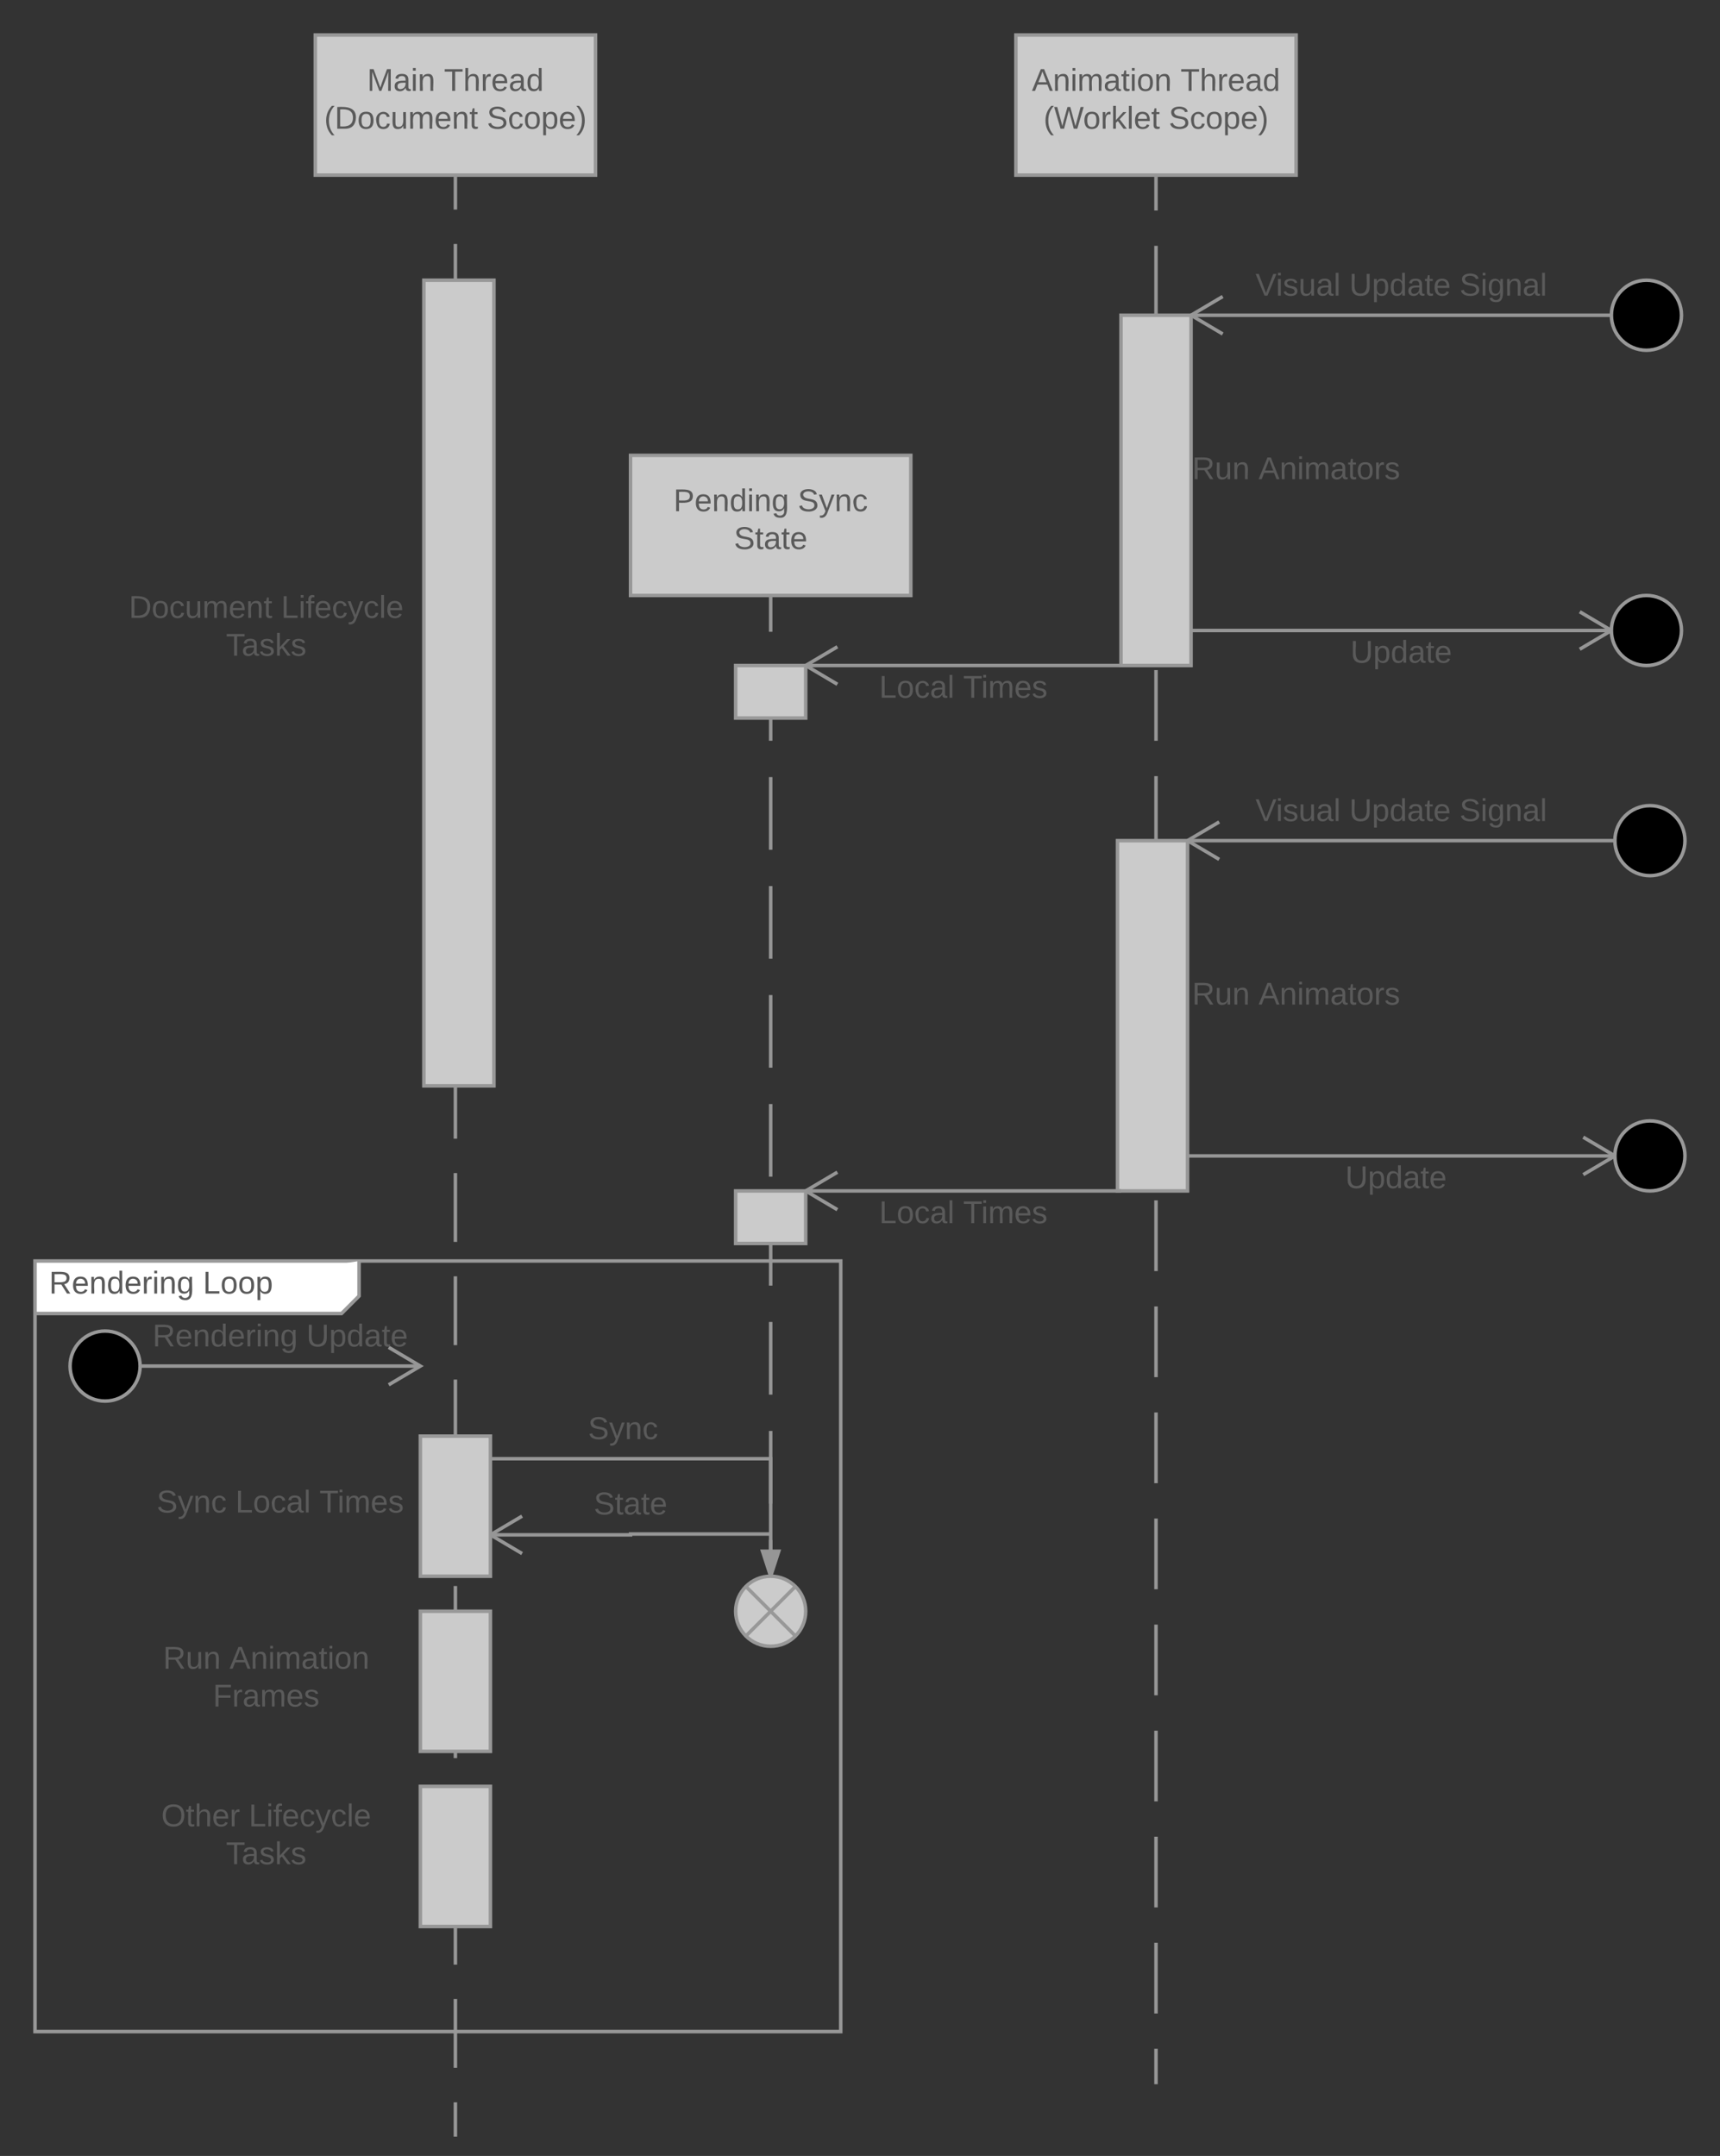 <svg xmlns="http://www.w3.org/2000/svg" xmlns:xlink="http://www.w3.org/1999/xlink" width="982" height="1231"><rect width="100%" height="100%" fill="#333333" stroke="none"/><g transform="translate(0 -220)"><path d="M40 1050h240v60H40z" fill="none"/><use xlink:href="#a" transform="matrix(1,0,0,1,40,1050) translate(49.425 33.6)"/><use xlink:href="#b" transform="matrix(1,0,0,1,40,1050) translate(94.425 33.6)"/><use xlink:href="#c" transform="matrix(1,0,0,1,40,1050) translate(142.375 33.6)"/><path d="M32 550h240v60H32z" fill="none"/><use xlink:href="#d" transform="matrix(1,0,0,1,32,550) translate(41.6 22.8)"/><use xlink:href="#e" transform="matrix(1,0,0,1,32,550) translate(128.5 22.8)"/><use xlink:href="#f" transform="matrix(1,0,0,1,32,550) translate(97.025 44.4)"/><path d="M32 1150h240v60H32z" fill="none"/><use xlink:href="#g" transform="matrix(1,0,0,1,32,1150) translate(61.1 22.8)"/><use xlink:href="#h" transform="matrix(1,0,0,1,32,1150) translate(99.05 22.8)"/><use xlink:href="#i" transform="matrix(1,0,0,1,32,1150) translate(89.575 44.4)"/><path d="M620 460h240v60H620z" fill="none"/><use xlink:href="#g" transform="matrix(1,0,0,1,620,460) translate(60.6 33.6)"/><use xlink:href="#j" transform="matrix(1,0,0,1,620,460) translate(98.55 33.6)"/><path d="M180 240h160v80H180z" stroke="#989898" stroke-width="2" fill="#cbcbcb"/><use xlink:href="#k" transform="matrix(1,0,0,1,180,240) translate(29.605 31.9)"/><use xlink:href="#l" transform="matrix(1,0,0,1,180,240) translate(73.505 31.9)"/><use xlink:href="#m" transform="matrix(1,0,0,1,180,240) translate(5.105 53.5)"/><use xlink:href="#n" transform="matrix(1,0,0,1,180,240) translate(97.955 53.5)"/><path d="M260 320v1120" fill="none"/><path d="M260 320v19.65m0 19.65v39.3m0 19.65v39.3m0 19.64v39.3m0 19.64v39.3m0 19.65v39.3m0 19.64v39.3m0 19.64v39.3m0 19.65v39.3m0 19.65v39.3m0 19.64v39.3m0 19.65v39.3m0 19.65v39.3m0 19.65v39.3m0 19.64v39.3m0 19.66v39.3m0 19.65v39.3m0 19.66v39.3m0 19.64v39.3m0 19.65V1440" stroke="#969696" stroke-width="2" fill="none"/><path d="M580 240h160v80H580z" stroke="#989898" stroke-width="2" fill="#cbcbcb"/><use xlink:href="#o" transform="matrix(1,0,0,1,580,240) translate(9.13 31.9)"/><use xlink:href="#l" transform="matrix(1,0,0,1,580,240) translate(93.98 31.9)"/><use xlink:href="#p" transform="matrix(1,0,0,1,580,240) translate(15.805 53.5)"/><use xlink:href="#n" transform="matrix(1,0,0,1,580,240) translate(87.255 53.5)"/><path d="M660 320v1090" fill="none"/><path d="M660 320v20.2m0 20.17v40.37m0 20.2v40.36m0 20.18v40.37m0 20.2v40.36m0 20.2v40.36m0 20.2v40.36m0 20.18v40.37m0 20.2v40.36m0 20.18v40.4m0 20.17v40.37m0 20.2v40.36m0 20.18v40.37m0 20.2v40.36m0 20.2v40.36m0 20.2v40.36m0 20.18v40.37m0 20.2v40.36m0 20.18v20.2" stroke="#969696" stroke-width="2" fill="none"/><path d="M960 400c0 11.05-8.95 20-20 20s-20-8.95-20-20 8.95-20 20-20 20 8.95 20 20z" stroke="#989898" stroke-width="2"/><path d="M920 400H680" stroke="#969696" stroke-width="2" fill="none"/><path d="M920 400l.04 1H920v-2h.13zM698.58 390.17L681.96 400l16.62 9.83-1 1.72-17.58-10.4V400h-1.96l19.53-11.55z" fill="#969696"/><use xlink:href="#q" transform="matrix(1,0,0,1,716.8,374.4) translate(0 14.4)"/><use xlink:href="#r" transform="matrix(1,0,0,1,716.8,374.4) translate(53.55 14.4)"/><use xlink:href="#s" transform="matrix(1,0,0,1,716.8,374.4) translate(116.5 14.4)"/><path d="M680 580h240" stroke="#969696" stroke-width="2" fill="none"/><path d="M920.14 578.92L920 580l.04 1.14-17.6 10.4-1.03-1.7 16.63-9.84-16.62-9.83 1.03-1.72z" fill="#969696"/><use xlink:href="#t" transform="matrix(1,0,0,1,771.025,584) translate(0 14.4)"/><path d="M960 580c0 11.05-8.95 20-20 20s-20-8.95-20-20 8.95-20 20-20 20 8.95 20 20z" stroke="#989898" stroke-width="2"/><path d="M640 400h40v200h-40z" stroke="#989898" stroke-width="2" fill="#cbcbcb"/><path d="M640 600H460M478.08 589.3L460 600l18.08 10.7" stroke="#969696" stroke-width="2" fill="none"/><use xlink:href="#u" transform="matrix(1,0,0,1,501.925,604) translate(0 14.4)"/><use xlink:href="#v" transform="matrix(1,0,0,1,501.925,604) translate(47.95 14.4)"/><path d="M360 480h160v80H360z" stroke="#989898" stroke-width="2" fill="#cbcbcb"/><use xlink:href="#w" transform="matrix(1,0,0,1,360,480) translate(24.53 31.9)"/><use xlink:href="#x" transform="matrix(1,0,0,1,360,480) translate(95.48 31.9)"/><use xlink:href="#y" transform="matrix(1,0,0,1,360,480) translate(59.005 53.5)"/><path d="M440 560v560" fill="none"/><path d="M440 560v20.74m0 20.74v41.48m0 20.74v41.5m0 20.73v41.48m0 20.75v41.48m0 20.74v41.48m0 20.74v41.47m0 20.74v41.5m0 20.74v41.48m0 20.74V1120" stroke="#969696" stroke-width="2" fill="none"/><path d="M441 1120.13l-1-.13-1 .04v-.04h2z" fill="#969696"/><path d="M620 760h240v60H620z" fill="none"/><use xlink:href="#g" transform="matrix(1,0,0,1,620,760) translate(60.6 33.6)"/><use xlink:href="#j" transform="matrix(1,0,0,1,620,760) translate(98.55 33.6)"/><path d="M962 700c0 11.05-8.95 20-20 20s-20-8.95-20-20 8.95-20 20-20 20 8.95 20 20z" stroke="#989898" stroke-width="2"/><path d="M922 700H678" stroke="#969696" stroke-width="2" fill="none"/><path d="M922 700l.04 1H922v-2h.13zM696.58 690.17L679.96 700l16.62 9.83-1 1.72-17.58-10.4V700h-1.96l19.53-11.55z" fill="#969696"/><use xlink:href="#q" transform="matrix(1,0,0,1,716.8,674.4) translate(0 14.4)"/><use xlink:href="#r" transform="matrix(1,0,0,1,716.8,674.4) translate(53.55 14.4)"/><use xlink:href="#s" transform="matrix(1,0,0,1,716.8,674.4) translate(116.5 14.4)"/><path d="M672 880h250" stroke="#969696" stroke-width="2" fill="none"/><path d="M922.14 878.92L922 880l.04 1.14-17.6 10.4-1.02-1.7 16.62-9.84-16.62-9.83 1-1.72z" fill="#969696"/><use xlink:href="#t" transform="matrix(1,0,0,1,768.025,884) translate(0 14.4)"/><path d="M962 880c0 11.05-8.95 20-20 20s-20-8.95-20-20 8.95-20 20-20 20 8.95 20 20z" stroke="#989898" stroke-width="2"/><path d="M638 700h40v200h-40z" stroke="#989898" stroke-width="2" fill="#cbcbcb"/><path d="M640 900H460M478.08 889.3L460 900l18.08 10.7" stroke="#969696" stroke-width="2" fill="none"/><use xlink:href="#u" transform="matrix(1,0,0,1,501.925,904) translate(0 14.4)"/><use xlink:href="#v" transform="matrix(1,0,0,1,501.925,904) translate(47.95 14.4)"/><path d="M242 380h40v460h-40zM240 1040h40v80h-40z" stroke="#989898" stroke-width="2" fill="#cbcbcb"/><path d="M280 1052.9h160v67.1" stroke="#969696" stroke-width="2" fill="none"/><path d="M440 1120l-4.64-14.27h9.28z" fill="#969696"/><path d="M441 1120.13l-1-.13-1.04.04-4.97-15.3h12zm-4.26-13.4l3.26 10.03 3.26-10.03z" fill="#969696"/><g><use xlink:href="#z" transform="matrix(1,0,0,1,335.721,1027.299) translate(0 14.4)"/></g><path d="M460 1140c0 11.05-8.95 20-20 20s-20-8.95-20-20 8.95-20 20-20 20 8.95 20 20z" stroke="#989898" stroke-width="2" fill="#cbcbcb"/><path d="M425.86 1125.86l28.28 28.28m0-28.28l-28.28 28.28" stroke="#989898" stroke-width="2" fill="none"/><path d="M420 600h40v30h-40zM420 900h40v30h-40z" stroke="#989898" stroke-width="2" fill="#cbcbcb"/><path d="M440 1095.9h-80v.47h-80" stroke="#969696" stroke-width="2" fill="none"/><path d="M298.58 1086.54l-16.62 9.83 16.62 9.83-1 1.72-17.58-10.4v-2.3l17.57-10.4z" fill="#969696"/><g><use xlink:href="#A" transform="matrix(1,0,0,1,338.976,1070.299) translate(0 14.4)"/></g><path d="M80 1000c0 11.05-8.95 20-20 20s-20-8.95-20-20 8.95-20 20-20 20 8.95 20 20z" stroke="#989898" stroke-width="2"/><path d="M80 1000h160" stroke="#969696" stroke-width="2" fill="none"/><path d="M80 1001h-.13l.13-1-.04-1H80z" fill="#969696"/><path d="M221.92 1010.7L240 1000l-18.08-10.7" stroke="#969696" stroke-width="2" fill="none"/><g><use xlink:href="#B" transform="matrix(1,0,0,1,87.1,974.4) translate(0 14.4)"/><use xlink:href="#C" transform="matrix(1,0,0,1,87.1,974.4) translate(87.85 14.4)"/></g><path d="M240 1140h40v80h-40zM240 1240h40v80h-40z" stroke="#989898" stroke-width="2" fill="#cbcbcb"/><path d="M48 1240h208v60H48z" fill="none"/><g><use xlink:href="#D" transform="matrix(1,0,0,1,48,1240) translate(44.075 22.8)"/><use xlink:href="#e" transform="matrix(1,0,0,1,48,1240) translate(94.025 22.8)"/><use xlink:href="#f" transform="matrix(1,0,0,1,48,1240) translate(81.025 44.4)"/></g><path d="M20 940h185v20l-10 10H20z" fill="#fff"/><path d="M20 940h460v440H20z" stroke="#989898" stroke-width="2" fill="none"/><path d="M205 940v20l-10 10H20" stroke="#989898" stroke-width="2" fill="#fff"/><g><use xlink:href="#B" transform="matrix(1,0,0,1,28,940) translate(0 18.6)"/><use xlink:href="#E" transform="matrix(1,0,0,1,28,940) translate(87.85 18.6)"/></g><defs><path fill="#5a5a5a" d="M185-189c-5-48-123-54-124 2 14 75 158 14 163 119 3 78-121 87-175 55-17-10-28-26-33-46l33-7c5 56 141 63 141-1 0-78-155-14-162-118-5-82 145-84 179-34 5 7 8 16 11 25" id="F"/><path fill="#5a5a5a" d="M179-190L93 31C79 59 56 82 12 73V49c39 6 53-20 64-50L1-190h34L92-34l54-156h33" id="G"/><path fill="#5a5a5a" d="M117-194c89-4 53 116 60 194h-32v-121c0-31-8-49-39-48C34-167 62-67 57 0H25l-1-190h30c1 10-1 24 2 32 11-22 29-35 61-36" id="H"/><path fill="#5a5a5a" d="M96-169c-40 0-48 33-48 73s9 75 48 75c24 0 41-14 43-38l32 2c-6 37-31 61-74 61-59 0-76-41-82-99-10-93 101-131 147-64 4 7 5 14 7 22l-32 3c-4-21-16-35-41-35" id="I"/><g id="a"><use transform="matrix(0.05,0,0,0.05,0,0)" xlink:href="#F"/><use transform="matrix(0.05,0,0,0.05,12,0)" xlink:href="#G"/><use transform="matrix(0.05,0,0,0.05,21,0)" xlink:href="#H"/><use transform="matrix(0.05,0,0,0.05,31,0)" xlink:href="#I"/></g><path fill="#5a5a5a" d="M30 0v-248h33v221h125V0H30" id="J"/><path fill="#5a5a5a" d="M100-194c62-1 85 37 85 99 1 63-27 99-86 99S16-35 15-95c0-66 28-99 85-99zM99-20c44 1 53-31 53-75 0-43-8-75-51-75s-53 32-53 75 10 74 51 75" id="K"/><path fill="#5a5a5a" d="M141-36C126-15 110 5 73 4 37 3 15-17 15-53c-1-64 63-63 125-63 3-35-9-54-41-54-24 1-41 7-42 31l-33-3c5-37 33-52 76-52 45 0 72 20 72 64v82c-1 20 7 32 28 27v20c-31 9-61-2-59-35zM48-53c0 20 12 33 32 33 41-3 63-29 60-74-43 2-92-5-92 41" id="L"/><path fill="#5a5a5a" d="M24 0v-261h32V0H24" id="M"/><g id="b"><use transform="matrix(0.05,0,0,0.05,0,0)" xlink:href="#J"/><use transform="matrix(0.05,0,0,0.05,10,0)" xlink:href="#K"/><use transform="matrix(0.05,0,0,0.05,20,0)" xlink:href="#I"/><use transform="matrix(0.05,0,0,0.05,29,0)" xlink:href="#L"/><use transform="matrix(0.05,0,0,0.05,39,0)" xlink:href="#M"/></g><path fill="#5a5a5a" d="M127-220V0H93v-220H8v-28h204v28h-85" id="N"/><path fill="#5a5a5a" d="M24-231v-30h32v30H24zM24 0v-190h32V0H24" id="O"/><path fill="#5a5a5a" d="M210-169c-67 3-38 105-44 169h-31v-121c0-29-5-50-35-48C34-165 62-65 56 0H25l-1-190h30c1 10-1 24 2 32 10-44 99-50 107 0 11-21 27-35 58-36 85-2 47 119 55 194h-31v-121c0-29-5-49-35-48" id="P"/><path fill="#5a5a5a" d="M100-194c63 0 86 42 84 106H49c0 40 14 67 53 68 26 1 43-12 49-29l28 8c-11 28-37 45-77 45C44 4 14-33 15-96c1-61 26-98 85-98zm52 81c6-60-76-77-97-28-3 7-6 17-6 28h103" id="Q"/><path fill="#5a5a5a" d="M135-143c-3-34-86-38-87 0 15 53 115 12 119 90S17 21 10-45l28-5c4 36 97 45 98 0-10-56-113-15-118-90-4-57 82-63 122-42 12 7 21 19 24 35" id="R"/><g id="c"><use transform="matrix(0.05,0,0,0.05,0,0)" xlink:href="#N"/><use transform="matrix(0.05,0,0,0.05,10.3,0)" xlink:href="#O"/><use transform="matrix(0.05,0,0,0.05,14.25,0)" xlink:href="#P"/><use transform="matrix(0.05,0,0,0.05,29.2,0)" xlink:href="#Q"/><use transform="matrix(0.05,0,0,0.05,39.2,0)" xlink:href="#R"/></g><path fill="#5a5a5a" d="M30-248c118-7 216 8 213 122C240-48 200 0 122 0H30v-248zM63-27c89 8 146-16 146-99s-60-101-146-95v194" id="S"/><path fill="#5a5a5a" d="M84 4C-5 8 30-112 23-190h32v120c0 31 7 50 39 49 72-2 45-101 50-169h31l1 190h-30c-1-10 1-25-2-33-11 22-28 36-60 37" id="T"/><path fill="#5a5a5a" d="M59-47c-2 24 18 29 38 22v24C64 9 27 4 27-40v-127H5v-23h24l9-43h21v43h35v23H59v120" id="U"/><g id="d"><use transform="matrix(0.05,0,0,0.05,0,0)" xlink:href="#S"/><use transform="matrix(0.05,0,0,0.05,12.95,0)" xlink:href="#K"/><use transform="matrix(0.05,0,0,0.05,22.95,0)" xlink:href="#I"/><use transform="matrix(0.05,0,0,0.05,31.95,0)" xlink:href="#T"/><use transform="matrix(0.05,0,0,0.05,41.95,0)" xlink:href="#P"/><use transform="matrix(0.05,0,0,0.05,56.9,0)" xlink:href="#Q"/><use transform="matrix(0.05,0,0,0.05,66.9,0)" xlink:href="#H"/><use transform="matrix(0.05,0,0,0.05,76.9,0)" xlink:href="#U"/></g><path fill="#5a5a5a" d="M101-234c-31-9-42 10-38 44h38v23H63V0H32v-167H5v-23h27c-7-52 17-82 69-68v24" id="V"/><g id="e"><use transform="matrix(0.05,0,0,0.05,0,0)" xlink:href="#J"/><use transform="matrix(0.05,0,0,0.05,10,0)" xlink:href="#O"/><use transform="matrix(0.05,0,0,0.05,13.95,0)" xlink:href="#V"/><use transform="matrix(0.05,0,0,0.05,18.95,0)" xlink:href="#Q"/><use transform="matrix(0.05,0,0,0.05,28.95,0)" xlink:href="#I"/><use transform="matrix(0.05,0,0,0.05,37.95,0)" xlink:href="#G"/><use transform="matrix(0.05,0,0,0.05,46.95,0)" xlink:href="#I"/><use transform="matrix(0.05,0,0,0.05,55.95,0)" xlink:href="#M"/><use transform="matrix(0.05,0,0,0.05,59.9,0)" xlink:href="#Q"/></g><path fill="#5a5a5a" d="M143 0L79-87 56-68V0H24v-261h32v163l83-92h37l-77 82L181 0h-38" id="W"/><g id="f"><use transform="matrix(0.05,0,0,0.05,0,0)" xlink:href="#N"/><use transform="matrix(0.05,0,0,0.05,8.95,0)" xlink:href="#L"/><use transform="matrix(0.05,0,0,0.05,18.95,0)" xlink:href="#R"/><use transform="matrix(0.05,0,0,0.05,27.95,0)" xlink:href="#W"/><use transform="matrix(0.05,0,0,0.05,36.95,0)" xlink:href="#R"/></g><path fill="#5a5a5a" d="M233-177c-1 41-23 64-60 70L243 0h-38l-65-103H63V0H30v-248c88 3 205-21 203 71zM63-129c60-2 137 13 137-47 0-61-80-42-137-45v92" id="X"/><g id="g"><use transform="matrix(0.05,0,0,0.05,0,0)" xlink:href="#X"/><use transform="matrix(0.05,0,0,0.05,12.95,0)" xlink:href="#T"/><use transform="matrix(0.05,0,0,0.05,22.95,0)" xlink:href="#H"/></g><path fill="#5a5a5a" d="M205 0l-28-72H64L36 0H1l101-248h38L239 0h-34zm-38-99l-47-123c-12 45-31 82-46 123h93" id="Y"/><g id="h"><use transform="matrix(0.05,0,0,0.05,0,0)" xlink:href="#Y"/><use transform="matrix(0.05,0,0,0.05,12,0)" xlink:href="#H"/><use transform="matrix(0.05,0,0,0.05,22,0)" xlink:href="#O"/><use transform="matrix(0.05,0,0,0.05,25.95,0)" xlink:href="#P"/><use transform="matrix(0.05,0,0,0.05,40.9,0)" xlink:href="#L"/><use transform="matrix(0.05,0,0,0.05,50.9,0)" xlink:href="#U"/><use transform="matrix(0.05,0,0,0.05,55.9,0)" xlink:href="#O"/><use transform="matrix(0.05,0,0,0.05,59.85,0)" xlink:href="#K"/><use transform="matrix(0.05,0,0,0.05,69.85,0)" xlink:href="#H"/></g><path fill="#5a5a5a" d="M63-220v92h138v28H63V0H30v-248h175v28H63" id="Z"/><path fill="#5a5a5a" d="M114-163C36-179 61-72 57 0H25l-1-190h30c1 12-1 29 2 39 6-27 23-49 58-41v29" id="aa"/><g id="i"><use transform="matrix(0.05,0,0,0.05,0,0)" xlink:href="#Z"/><use transform="matrix(0.05,0,0,0.05,10.95,0)" xlink:href="#aa"/><use transform="matrix(0.05,0,0,0.05,16.9,0)" xlink:href="#L"/><use transform="matrix(0.05,0,0,0.05,26.9,0)" xlink:href="#P"/><use transform="matrix(0.05,0,0,0.05,41.85,0)" xlink:href="#Q"/><use transform="matrix(0.05,0,0,0.05,51.85,0)" xlink:href="#R"/></g><g id="j"><use transform="matrix(0.05,0,0,0.05,0,0)" xlink:href="#Y"/><use transform="matrix(0.05,0,0,0.05,12,0)" xlink:href="#H"/><use transform="matrix(0.05,0,0,0.05,22,0)" xlink:href="#O"/><use transform="matrix(0.05,0,0,0.05,25.95,0)" xlink:href="#P"/><use transform="matrix(0.05,0,0,0.05,40.9,0)" xlink:href="#L"/><use transform="matrix(0.05,0,0,0.05,50.9,0)" xlink:href="#U"/><use transform="matrix(0.05,0,0,0.05,55.9,0)" xlink:href="#K"/><use transform="matrix(0.05,0,0,0.05,65.9,0)" xlink:href="#aa"/><use transform="matrix(0.05,0,0,0.05,71.85,0)" xlink:href="#R"/></g><path fill="#5a5a5a" d="M240 0l2-218c-23 76-54 145-80 218h-23L58-218 59 0H30v-248h44l77 211c21-75 51-140 76-211h43V0h-30" id="ab"/><g id="k"><use transform="matrix(0.05,0,0,0.05,0,0)" xlink:href="#ab"/><use transform="matrix(0.05,0,0,0.05,14.95,0)" xlink:href="#L"/><use transform="matrix(0.05,0,0,0.05,24.95,0)" xlink:href="#O"/><use transform="matrix(0.05,0,0,0.05,28.9,0)" xlink:href="#H"/></g><path fill="#5a5a5a" d="M106-169C34-169 62-67 57 0H25v-261h32l-1 103c12-21 28-36 61-36 89 0 53 116 60 194h-32v-121c2-32-8-49-39-48" id="ac"/><path fill="#5a5a5a" d="M85-194c31 0 48 13 60 33l-1-100h32l1 261h-30c-2-10 0-23-3-31C134-8 116 4 85 4 32 4 16-35 15-94c0-66 23-100 70-100zm9 24c-40 0-46 34-46 75 0 40 6 74 45 74 42 0 51-32 51-76 0-42-9-74-50-73" id="ad"/><g id="l"><use transform="matrix(0.05,0,0,0.05,0,0)" xlink:href="#N"/><use transform="matrix(0.05,0,0,0.05,10.95,0)" xlink:href="#ac"/><use transform="matrix(0.05,0,0,0.05,20.95,0)" xlink:href="#aa"/><use transform="matrix(0.05,0,0,0.05,26.9,0)" xlink:href="#Q"/><use transform="matrix(0.05,0,0,0.05,36.9,0)" xlink:href="#L"/><use transform="matrix(0.05,0,0,0.05,46.9,0)" xlink:href="#ad"/></g><path fill="#5a5a5a" d="M87 75C49 33 22-17 22-94c0-76 28-126 65-167h31c-38 41-64 92-64 168S80 34 118 75H87" id="ae"/><g id="m"><use transform="matrix(0.05,0,0,0.05,0,0)" xlink:href="#ae"/><use transform="matrix(0.05,0,0,0.05,5.95,0)" xlink:href="#S"/><use transform="matrix(0.05,0,0,0.05,18.9,0)" xlink:href="#K"/><use transform="matrix(0.05,0,0,0.05,28.9,0)" xlink:href="#I"/><use transform="matrix(0.05,0,0,0.05,37.9,0)" xlink:href="#T"/><use transform="matrix(0.05,0,0,0.05,47.9,0)" xlink:href="#P"/><use transform="matrix(0.05,0,0,0.05,62.85,0)" xlink:href="#Q"/><use transform="matrix(0.05,0,0,0.05,72.85,0)" xlink:href="#H"/><use transform="matrix(0.05,0,0,0.05,82.85,0)" xlink:href="#U"/></g><path fill="#5a5a5a" d="M115-194c55 1 70 41 70 98S169 2 115 4C84 4 66-9 55-30l1 105H24l-1-265h31l2 30c10-21 28-34 59-34zm-8 174c40 0 45-34 45-75s-6-73-45-74c-42 0-51 32-51 76 0 43 10 73 51 73" id="af"/><path fill="#5a5a5a" d="M33-261c38 41 65 92 65 168S71 34 33 75H2C39 34 66-17 66-93S39-220 2-261h31" id="ag"/><g id="n"><use transform="matrix(0.05,0,0,0.05,0,0)" xlink:href="#F"/><use transform="matrix(0.05,0,0,0.05,12,0)" xlink:href="#I"/><use transform="matrix(0.05,0,0,0.05,21,0)" xlink:href="#K"/><use transform="matrix(0.05,0,0,0.05,31,0)" xlink:href="#af"/><use transform="matrix(0.05,0,0,0.05,41,0)" xlink:href="#Q"/><use transform="matrix(0.05,0,0,0.05,51,0)" xlink:href="#ag"/></g><g id="o"><use transform="matrix(0.05,0,0,0.05,0,0)" xlink:href="#Y"/><use transform="matrix(0.05,0,0,0.05,12,0)" xlink:href="#H"/><use transform="matrix(0.05,0,0,0.05,22,0)" xlink:href="#O"/><use transform="matrix(0.05,0,0,0.05,25.95,0)" xlink:href="#P"/><use transform="matrix(0.05,0,0,0.05,40.9,0)" xlink:href="#L"/><use transform="matrix(0.05,0,0,0.05,50.9,0)" xlink:href="#U"/><use transform="matrix(0.05,0,0,0.05,55.9,0)" xlink:href="#O"/><use transform="matrix(0.05,0,0,0.05,59.85,0)" xlink:href="#K"/><use transform="matrix(0.05,0,0,0.05,69.85,0)" xlink:href="#H"/></g><path fill="#5a5a5a" d="M266 0h-40l-56-210L115 0H75L2-248h35L96-30l15-64 43-154h32l59 218 59-218h35" id="ah"/><g id="p"><use transform="matrix(0.05,0,0,0.05,0,0)" xlink:href="#ae"/><use transform="matrix(0.05,0,0,0.05,5.95,0)" xlink:href="#ah"/><use transform="matrix(0.05,0,0,0.05,22.55,0)" xlink:href="#K"/><use transform="matrix(0.05,0,0,0.05,32.55,0)" xlink:href="#aa"/><use transform="matrix(0.05,0,0,0.05,38.5,0)" xlink:href="#W"/><use transform="matrix(0.05,0,0,0.05,47.5,0)" xlink:href="#M"/><use transform="matrix(0.05,0,0,0.05,51.45,0)" xlink:href="#Q"/><use transform="matrix(0.05,0,0,0.05,61.45,0)" xlink:href="#U"/></g><path fill="#5a5a5a" d="M137 0h-34L2-248h35l83 218 83-218h36" id="ai"/><g id="q"><use transform="matrix(0.05,0,0,0.05,0,0)" xlink:href="#ai"/><use transform="matrix(0.05,0,0,0.05,11.65,0)" xlink:href="#O"/><use transform="matrix(0.05,0,0,0.05,15.6,0)" xlink:href="#R"/><use transform="matrix(0.05,0,0,0.05,24.6,0)" xlink:href="#T"/><use transform="matrix(0.05,0,0,0.05,34.6,0)" xlink:href="#L"/><use transform="matrix(0.05,0,0,0.05,44.6,0)" xlink:href="#M"/></g><path fill="#5a5a5a" d="M232-93c-1 65-40 97-104 97C67 4 28-28 28-90v-158h33c8 89-33 224 67 224 102 0 64-133 71-224h33v155" id="aj"/><g id="r"><use transform="matrix(0.05,0,0,0.05,0,0)" xlink:href="#aj"/><use transform="matrix(0.05,0,0,0.05,12.95,0)" xlink:href="#af"/><use transform="matrix(0.05,0,0,0.05,22.95,0)" xlink:href="#ad"/><use transform="matrix(0.05,0,0,0.05,32.95,0)" xlink:href="#L"/><use transform="matrix(0.05,0,0,0.05,42.95,0)" xlink:href="#U"/><use transform="matrix(0.05,0,0,0.05,47.95,0)" xlink:href="#Q"/></g><path fill="#5a5a5a" d="M177-190C167-65 218 103 67 71c-23-6-38-20-44-43l32-5c15 47 100 32 89-28v-30C133-14 115 1 83 1 29 1 15-40 15-95c0-56 16-97 71-98 29-1 48 16 59 35 1-10 0-23 2-32h30zM94-22c36 0 50-32 50-73 0-42-14-75-50-75-39 0-46 34-46 75s6 73 46 73" id="ak"/><g id="s"><use transform="matrix(0.05,0,0,0.05,0,0)" xlink:href="#F"/><use transform="matrix(0.05,0,0,0.05,12,0)" xlink:href="#O"/><use transform="matrix(0.05,0,0,0.05,15.95,0)" xlink:href="#ak"/><use transform="matrix(0.05,0,0,0.05,25.95,0)" xlink:href="#H"/><use transform="matrix(0.05,0,0,0.05,35.95,0)" xlink:href="#L"/><use transform="matrix(0.05,0,0,0.05,45.95,0)" xlink:href="#M"/></g><g id="t"><use transform="matrix(0.05,0,0,0.05,0,0)" xlink:href="#aj"/><use transform="matrix(0.05,0,0,0.05,12.95,0)" xlink:href="#af"/><use transform="matrix(0.05,0,0,0.05,22.95,0)" xlink:href="#ad"/><use transform="matrix(0.05,0,0,0.05,32.95,0)" xlink:href="#L"/><use transform="matrix(0.05,0,0,0.05,42.95,0)" xlink:href="#U"/><use transform="matrix(0.05,0,0,0.05,47.95,0)" xlink:href="#Q"/></g><g id="u"><use transform="matrix(0.05,0,0,0.05,0,0)" xlink:href="#J"/><use transform="matrix(0.05,0,0,0.05,10,0)" xlink:href="#K"/><use transform="matrix(0.05,0,0,0.05,20,0)" xlink:href="#I"/><use transform="matrix(0.05,0,0,0.05,29,0)" xlink:href="#L"/><use transform="matrix(0.05,0,0,0.05,39,0)" xlink:href="#M"/></g><g id="v"><use transform="matrix(0.05,0,0,0.05,0,0)" xlink:href="#N"/><use transform="matrix(0.05,0,0,0.05,10.3,0)" xlink:href="#O"/><use transform="matrix(0.05,0,0,0.05,14.25,0)" xlink:href="#P"/><use transform="matrix(0.05,0,0,0.05,29.2,0)" xlink:href="#Q"/><use transform="matrix(0.05,0,0,0.05,39.2,0)" xlink:href="#R"/></g><path fill="#5a5a5a" d="M30-248c87 1 191-15 191 75 0 78-77 80-158 76V0H30v-248zm33 125c57 0 124 11 124-50 0-59-68-47-124-48v98" id="al"/><g id="w"><use transform="matrix(0.05,0,0,0.05,0,0)" xlink:href="#al"/><use transform="matrix(0.05,0,0,0.05,12,0)" xlink:href="#Q"/><use transform="matrix(0.05,0,0,0.05,22,0)" xlink:href="#H"/><use transform="matrix(0.05,0,0,0.05,32,0)" xlink:href="#ad"/><use transform="matrix(0.05,0,0,0.05,42,0)" xlink:href="#O"/><use transform="matrix(0.05,0,0,0.05,45.95,0)" xlink:href="#H"/><use transform="matrix(0.05,0,0,0.05,55.95,0)" xlink:href="#ak"/></g><g id="x"><use transform="matrix(0.05,0,0,0.05,0,0)" xlink:href="#F"/><use transform="matrix(0.05,0,0,0.05,12,0)" xlink:href="#G"/><use transform="matrix(0.05,0,0,0.05,21,0)" xlink:href="#H"/><use transform="matrix(0.05,0,0,0.05,31,0)" xlink:href="#I"/></g><g id="y"><use transform="matrix(0.05,0,0,0.05,0,0)" xlink:href="#F"/><use transform="matrix(0.05,0,0,0.05,12,0)" xlink:href="#U"/><use transform="matrix(0.05,0,0,0.05,17,0)" xlink:href="#L"/><use transform="matrix(0.05,0,0,0.05,27,0)" xlink:href="#U"/><use transform="matrix(0.05,0,0,0.05,32,0)" xlink:href="#Q"/></g><g id="z"><use transform="matrix(0.05,0,0,0.05,0,0)" xlink:href="#F"/><use transform="matrix(0.05,0,0,0.05,12,0)" xlink:href="#G"/><use transform="matrix(0.05,0,0,0.05,21,0)" xlink:href="#H"/><use transform="matrix(0.05,0,0,0.05,31,0)" xlink:href="#I"/></g><g id="A"><use transform="matrix(0.05,0,0,0.05,0,0)" xlink:href="#F"/><use transform="matrix(0.05,0,0,0.05,12,0)" xlink:href="#U"/><use transform="matrix(0.05,0,0,0.05,17,0)" xlink:href="#L"/><use transform="matrix(0.05,0,0,0.05,27,0)" xlink:href="#U"/><use transform="matrix(0.05,0,0,0.05,32,0)" xlink:href="#Q"/></g><g id="B"><use transform="matrix(0.05,0,0,0.05,0,0)" xlink:href="#X"/><use transform="matrix(0.05,0,0,0.05,12.95,0)" xlink:href="#Q"/><use transform="matrix(0.05,0,0,0.05,22.95,0)" xlink:href="#H"/><use transform="matrix(0.05,0,0,0.05,32.95,0)" xlink:href="#ad"/><use transform="matrix(0.05,0,0,0.05,42.95,0)" xlink:href="#Q"/><use transform="matrix(0.05,0,0,0.05,52.95,0)" xlink:href="#aa"/><use transform="matrix(0.05,0,0,0.05,58.9,0)" xlink:href="#O"/><use transform="matrix(0.05,0,0,0.05,62.85,0)" xlink:href="#H"/><use transform="matrix(0.05,0,0,0.05,72.85,0)" xlink:href="#ak"/></g><g id="C"><use transform="matrix(0.05,0,0,0.05,0,0)" xlink:href="#aj"/><use transform="matrix(0.05,0,0,0.05,12.95,0)" xlink:href="#af"/><use transform="matrix(0.05,0,0,0.05,22.95,0)" xlink:href="#ad"/><use transform="matrix(0.05,0,0,0.05,32.95,0)" xlink:href="#L"/><use transform="matrix(0.05,0,0,0.05,42.95,0)" xlink:href="#U"/><use transform="matrix(0.05,0,0,0.05,47.95,0)" xlink:href="#Q"/></g><path fill="#5a5a5a" d="M140-251c81 0 123 46 123 126C263-46 219 4 140 4 59 4 17-45 17-125s42-126 123-126zm0 227c63 0 89-41 89-101s-29-99-89-99c-61 0-89 39-89 99S79-25 140-24" id="am"/><g id="D"><use transform="matrix(0.05,0,0,0.05,0,0)" xlink:href="#am"/><use transform="matrix(0.05,0,0,0.05,14,0)" xlink:href="#U"/><use transform="matrix(0.05,0,0,0.05,19,0)" xlink:href="#ac"/><use transform="matrix(0.05,0,0,0.05,29,0)" xlink:href="#Q"/><use transform="matrix(0.05,0,0,0.05,39,0)" xlink:href="#aa"/></g><g id="E"><use transform="matrix(0.05,0,0,0.05,0,0)" xlink:href="#J"/><use transform="matrix(0.05,0,0,0.05,10,0)" xlink:href="#K"/><use transform="matrix(0.05,0,0,0.05,20,0)" xlink:href="#K"/><use transform="matrix(0.05,0,0,0.05,30,0)" xlink:href="#af"/></g></defs></g></svg>